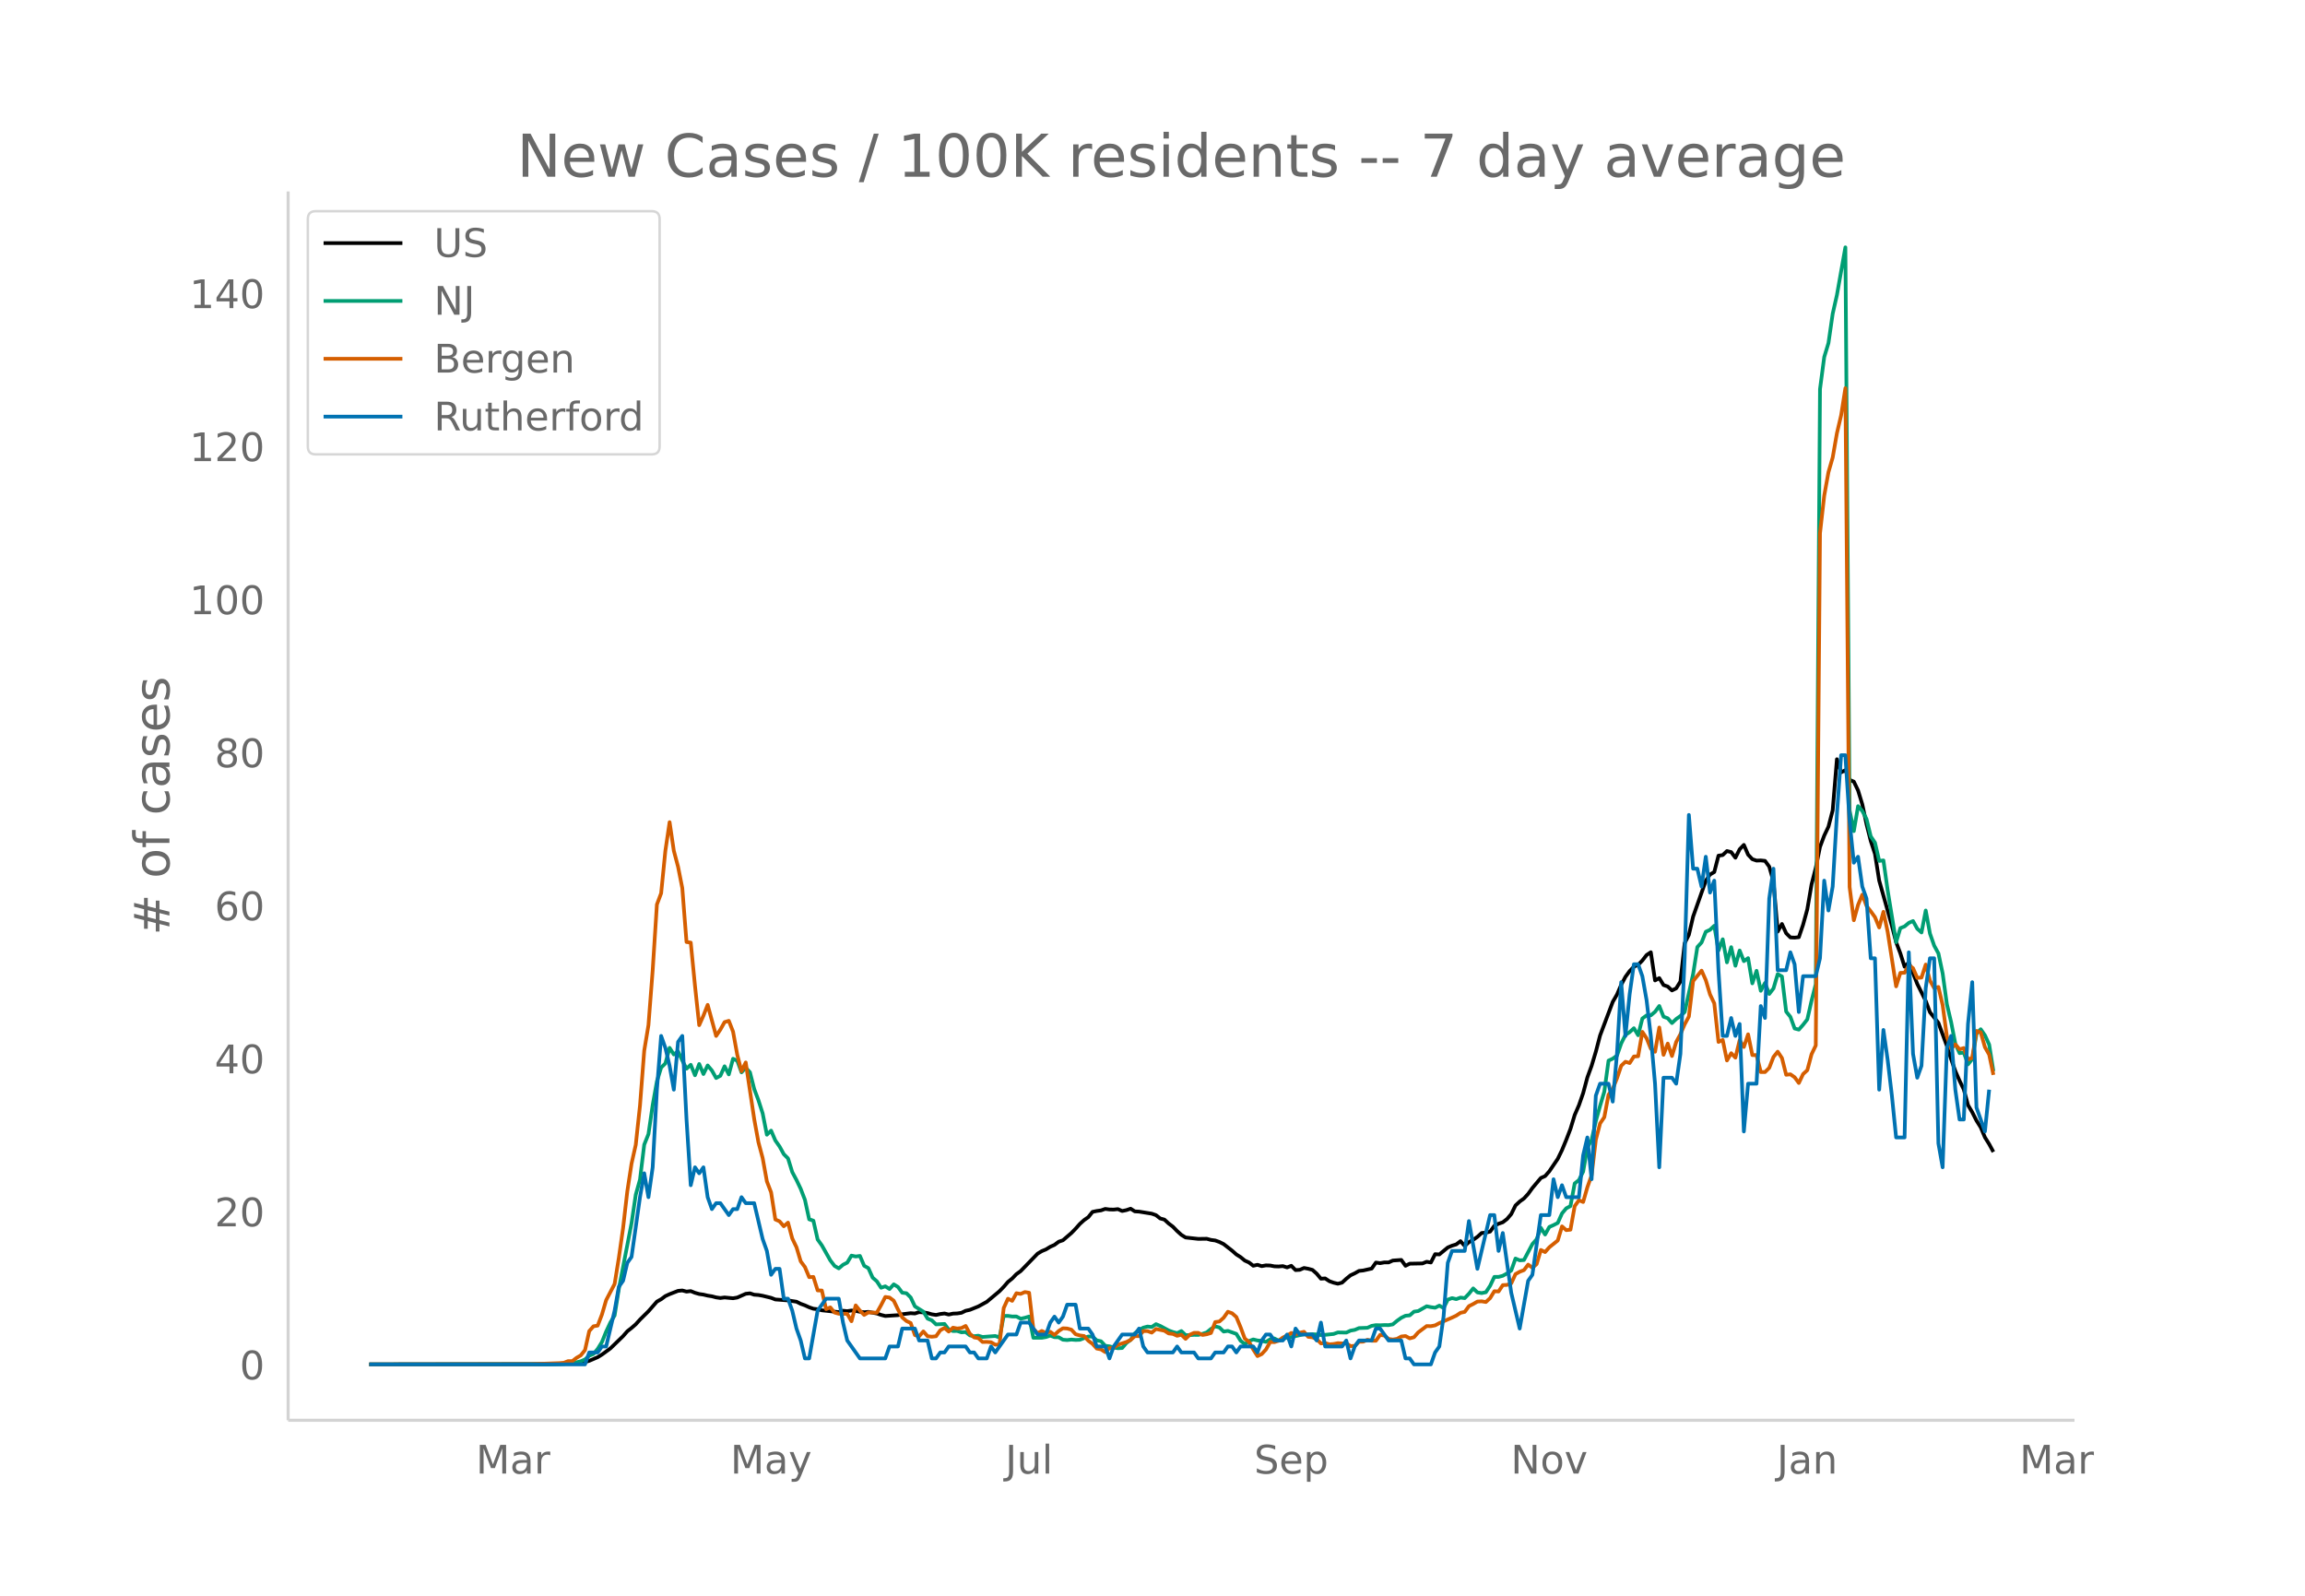 <svg height="864" viewBox="0 0 936 648" width="1248" xmlns="http://www.w3.org/2000/svg" xmlns:xlink="http://www.w3.org/1999/xlink"><defs><style>*{stroke-linecap:butt;stroke-linejoin:round}</style></defs><g id="figure_1"><path d="M0 648h936V0H0z" fill="#fff" id="patch_1"/><g id="axes_1"><path d="M117 576.72h725.4V77.76H117z" fill="none" id="patch_2"/><path clip-path="url(#pf35bd10eea)" d="M149.973 554.04l72.128-.087 8.586-.247 5.152-.327 1.718-.297 1.717-.493 3.435-1.474 1.717-1.061 3.435-2.51 5.151-4.985 1.718-1.968 1.717-1.349 1.717-1.492 1.718-1.904 3.434-3.383 3.435-3.925 1.717-.96 1.718-1.277 1.717-.789 3.435-1.335 1.717-.156 1.717.457 1.718-.207 1.717.696 1.717.493 1.718.242 1.717.417 1.717.266 1.718.45 1.717.244 1.717-.22 3.435.322 1.717-.293 3.435-1.52 1.717-.19 1.718.568 1.717.117 1.717.308 3.435.837 1.717.667 3.435.248 1.717.127 3.435.531 1.717.855 1.718.623 1.717.788 1.717.587 1.718.19 1.717.455 6.87.736 1.717-.57 1.717.18 1.717-.26 1.718.166 1.717.33 1.717.187 1.718-.137 3.434.65 1.718.585 1.717.436 5.152-.336 1.717-.378 3.435-.424 1.717.12 1.718-.562 1.717.12 1.717.272 1.718.5 1.717.268 1.717-.388 1.718-.214 1.717.435 1.717-.381 1.718-.07 1.717-.258 1.717-.822 1.718-.38 3.434-1.38 3.435-1.884 5.152-4.31 1.717-1.773 1.717-1.987 1.718-1.39 1.717-1.775 1.717-1.221 6.87-7.077 1.717-1.043 1.717-.71 1.718-1.059 1.717-.77 1.717-1.282 1.718-.586 3.434-2.946 1.718-1.764 1.717-1.927 1.717-1.558 1.718-1.202 1.717-2.136 1.717-.365 1.718-.234 1.717-.605 1.717.228 1.718.043 1.717-.188 1.717.768 1.718-.352 1.717-.585 1.717 1.09 1.718.095 5.152.836 1.717.6 1.717 1.345 1.718.463 1.717 1.582 1.717 1.294 1.718 1.766 1.717 1.547 1.717 1.072 5.152.57 3.435-.049 1.717.467 1.718.227 1.717.608 1.717.858 3.435 2.675 1.717 1.523 1.718 1.087 1.717 1.413 1.717.773 1.718 1.326 1.717-.39 1.717.548 1.718-.312 1.717.057 1.717.333 1.718.056 1.717-.148 1.717.53 1.718-.658 1.717 1.741 1.717-.106 1.718-.75 1.717.32 1.717.464 1.718 1.53 1.717 2.044 1.717-.12 1.718 1.127 1.717.613 1.717.426 1.718-.452 1.717-1.585 1.717-1.39 1.718-.803 1.717-.98 1.717-.179 3.435-.773 1.717-2.443 1.717.247 1.718-.31 1.717.015 1.717-.77 3.435-.247 1.717 2.38 1.718-.854 5.152-.097 1.717-.688 1.717.303 1.718-3.389 1.717.113 3.435-2.83 1.717-.727 1.717-.524 1.718-1.314 1.717 1.947 1.717-1.56 1.718-.925 1.717-1.213 1.717-1.555 1.718-.15 1.717-.42 1.717-2.356 1.718-.839 1.717-.593 1.717-1.322 1.718-2.006 1.717-3.492 1.717-1.6 1.718-1.244 1.717-1.865 1.717-2.387 3.435-4.07 1.717-.762 1.718-1.959 3.434-5.06 1.718-3.542 1.717-4.149 1.717-4.457 1.718-5.643 1.717-3.952 1.717-4.926 1.718-6.402 1.717-4.708 1.717-5.721 1.718-6.583 5.152-13.66 1.717-2.96 1.717-3.976 1.718-3.229 1.717-2.35 1.717-1.747 1.718-.764 1.717-1.765 1.717-2.217 1.718-1.134 1.717 11.445 1.717-.948 1.718 2.813 1.717.604 1.717 1.593 1.718-.844 1.717-2.778 1.717-15.535 1.718-3.45 1.717-7.374 5.152-14.58 1.717-2.506 1.718-1.009 1.717-6.651 1.717-.238 1.718-1.639 1.717.429 1.717 2.287 1.718-3.423 1.717-1.786 1.717 3.969 1.717 1.827 1.718.579 1.717-.066 1.717.177 1.718 2.333 1.717 6.07 1.717 20.321 1.718-3.102 1.717 3.767 1.717 1.697 1.718.077 1.717-.167 1.717-5.07 1.718-6.26 1.717-10.08 1.717-6.745 1.718-8.507 1.717-4.59 1.717-3.615 1.718-6.66 1.717-20.742 1.717 5.31 1.718-.862 1.717 3.924 1.717.722 1.718 3.576 1.717 5.637 1.717 8.072 1.718 6.826 1.717 5.236 1.717 10.86 5.152 18.324 1.718 6.654 1.717 4.56 1.717 5.423 1.718-1.766 3.434 8.754 3.435 6.893 1.717 4.603 3.435 4.31 3.435 9.374 1.717 5.331 1.717 4.881 1.718 3.906 1.717 3.541 1.717 6.366 1.718 2.898 1.717 3.397 1.717 2.737 1.718 4.06 1.717 2.745 1.717 3.176h0" fill="none" stroke="#000" stroke-linecap="round" stroke-width="1.5" id="line2d_1"/><path clip-path="url(#pf35bd10eea)" d="M149.973 554.04l75.562-.11 3.435-.12 3.435-.23 3.434-.804 1.718-.755 1.717-1.51 1.717-.699 1.718-2.074 1.717-2.773 1.717-4.258 1.718-3.694 1.717-2.838 1.717-10.825 5.152-26.642 1.717-11.594 1.718-6.142 1.717-14.153 1.717-4.303 1.718-11.774 1.717-9.645 1.717-5.592 1.718-1.674 1.717-6.327 1.717 2.688 1.718-1.274 1.717 3.718 1.717 3.329 1.718-1.59 1.717 4.253 1.717-4.567 1.718 4.072 1.717-3.483 1.717 2.054 1.718 3.049 1.717-.91 1.717-3.853 1.718 3.293 1.717-6.356 1.717.814 1.718 4.713 1.717-1.87 1.717 1.83 1.718 6.771 1.717 4.563 1.717 5.348 1.718 8.675 1.717-1.654 1.717 3.998 1.718 2.439 1.717 3.123 1.717 1.72 1.718 5.552 1.717 3.213 1.717 3.593 1.718 4.478 1.717 7.896 1.717.56 1.718 7.626 1.717 2.399 3.435 6.092 1.717 2.234 1.717 1.01 1.718-1.46 1.717-.88 1.717-2.843 1.718.355 1.717-.23 1.717 3.993 1.718.974 1.717 3.833 1.717 1.51 1.718 2.608 1.717-.57 1.717 1.09 1.718-1.894 1.717 1.065 1.717 2.323 1.718.225 1.717 1.704 1.717 3.624 3.435 2.149 1.717 2.828 1.718.7 1.717 1.64 3.435-.176 1.717 2.289 1.717.58 1.718-.025 1.717.554 1.717-.12 1.718 1.365 1.717.33 1.717-.205 1.718.515 5.151-.395 1.718.594 1.717-8.765 1.717.005 1.718.245 1.717-.005 1.717.914 1.718-.38 1.717-.514 1.717 8.635h3.435l1.717-.3 1.718-.594 1.717.64 1.717.044 1.718.995 1.717.14 1.717-.2 1.718.15 1.717-.075 3.435-1.32 1.717.04 1.717 1.54 1.718.34 1.717 1.849 1.717.22 1.718.5 1.717.274 1.717-.095 1.718-2.039 1.717-1.25 1.717-2.678 1.718-1.344 1.717-.95 1.717-.454 1.718.19 1.717-1.16 1.717.72 3.435 1.844 1.717.635 1.718.454 1.717-.85 1.717 1.65 1.718.005 1.717-.115 1.717.03 1.718-.44 1.717-.57 1.717-1.409 1.718-1.05 1.717.45 1.717 1.655 1.718-.27 3.434 1.214 1.718 2.779 1.717 1.4 1.717-1.255 1.718-.675 1.717.435 1.717.145 1.718.415 1.717-1.035 1.717-.34 1.718.9 3.434-1.335 1.718-.14 5.152-1.169 1.717.12 1.717-.1 1.718.085 1.717.265 1.717-.105 3.435-.355 1.717-.62 3.435.06 1.717-.794 1.718-.305 1.717-.725 3.435-.125 1.717-.78 1.717-.29 1.717.05 1.718-.09 1.717.026 1.717-.305 1.718-1.444 1.717-1.225 1.717-.834 1.718-.15 1.717-1.5 1.717-.25 3.435-1.943 1.717.36 1.718.24 1.717-.865 1.717.994 1.718-3.418 1.717-.625 1.717.415 1.718-.625 1.717.21 1.717-1.794 1.718-2.149 1.717 1.634 1.717.275 1.718-.35 1.717-2.618 1.717-3.613h1.718l1.717-.455 1.717-.955 1.718-1.174 1.717-4.873 1.717.73 1.718-.12 3.434-6.492 1.718-1.939 1.717-4.652 1.717 2.728 1.718-3.068 1.717-.76 1.717-.885 1.718-3.863 1.717-2.059 1.717-.924 1.718-9.19 1.717-1.35 1.717-3.448 1.718-9.76 1.717-3.109 1.717-7.646 1.718-6.177 1.717-5.752 1.717-12.619 1.718-.804 1.717-1.245 1.717-4.942 1.718-3.449 1.717-1.144 1.717-1.58 1.718 2.85 1.717-6.807 1.717-1.245 1.718-.025 1.717-1.454 1.717-2.344 1.718 4.333 1.717.645 1.717 1.954 1.718-1.654 1.717-1.22 1.717-1.599 3.435-15.442 1.717-10.95 1.718-1.864 1.717-4.348 1.717-.8 1.718-1.634 1.717 10.06 1.717-4.577 1.718 9.375 1.717-6.172 1.717 7.546 1.718-6.187 1.717 4.323 1.717-1.23 1.717 10.24 1.718-5.102 1.717 8.131 1.717-3.183 1.718 4.458 1.717-2.244 1.717-5.817 1.718.96 1.717 14.267 1.717 2.134 1.718 4.728 1.717.454 1.717-1.959 1.718-2.204 1.717-7.556 1.717-6.746 1.718-241.62 1.717-13.03 1.717-5.666 1.718-11.91 1.717-7.596 3.435-19.37 1.717 228.662 1.717 8.385 1.718-10.125 1.717 1.934 1.717 3.279 1.718 7.056 1.717 2.55 1.717 7.415 1.718-.204 1.717 12.188 3.435 21.035 1.717-5.742 1.717-.68 1.718-1.45 1.717-.744 1.717 3.144 1.718 1.509 1.717-8.926 1.717 9.366 1.718 4.917 1.717 3.139 1.717 8.126 1.718 12.489 1.717 7.28 1.717 8.787 1.718 3.818 1.717-.22 1.717 4.767 1.718-2.134 1.717-10.29 1.717-1.833 1.718 2.478 1.717 3.763 1.717 10.815h0" fill="none" stroke="#009e73" stroke-linecap="round" stroke-width="1.5" id="line2d_2"/><path clip-path="url(#pf35bd10eea)" d="M149.973 554.04l65.258-.095 12.022-.429 1.717-.143 1.717-.666h1.718l1.717-1.334 1.717-1 1.718-2.142 1.717-7.714 1.717-1.952 1.718-.286 1.717-4.476 1.717-5.857 3.435-6.57 1.717-10.62 1.718-12.094 1.717-14.904 1.717-11.237 1.717-7.666 1.718-15.952 1.717-22.237 1.717-10.38 1.718-22.284 1.717-26.713 1.717-4.571 1.718-17.237 1.717-11.619 1.717 11.619 1.718 6.476 1.717 8.666 1.717 21.903 1.718.238 1.717 17.475 1.717 16.047 1.718-3.857 1.717-4.38 3.435 12.618 1.717-2.571 1.717-3.048 1.718-.524 1.717 4.381 1.717 9.428 1.718 6.666 1.717-3.57 3.435 22.95 1.717 9.428 1.717 6.428 1.718 9.476 1.717 4.476 1.717 11 1.718.761 1.717 2 1.717-1.476 1.718 6.428 1.717 3.571 1.717 5.714 1.718 2.333 1.717 4.095 1.717-.095 1.718 5.476 1.717.048 1.717 7.57 1.718-.714 1.717 2.096 1.717.476 3.435.047 1.717 3 1.718-6.428 1.717 2.143 1.717 1.714 1.718-1 3.434.095 1.718-3.047 1.717-3.333 1.717.238 1.718 1.285 1.717 3.572 1.717 3.19 1.718 1.476 1.717.81 1.717 4.904 1.718.476 1.717-1.952 1.717 1.952 1.718.19 1.717-.19 1.717-2.428 1.718-.953 1.717 1.476 1.717-1.57 1.718.332 1.717-.19 1.717-.857 1.718 3.19 1.717 1.476 1.717.286 1.718 1.571 1.717-.047 1.717.143 1.717 1 1.718-.048 1.717-14.856 1.717-3.762 1.718.857 1.717-3.095 1.717.286 1.718-.762 1.717.285 1.717 14.571 1.718 1.857 1.717-.905 1.717.762 1.718-.428 1.717 1.285 1.717-1.619 1.718-1.095 1.717.095 1.717.477 1.718 1.857 1.717.476 1.717.238 1.718 1.905 1.717 1.285 1.717 1.905 1.718.333 1.717 1.095 1.717-1.619 1.718-.095 1.717-1.238 3.435-1.143 1.717-.81 1.717-1.57h1.718l1.717-2.048h1.717l1.718.619 1.717-1.476 3.435.714 1.717 1.095 1.717.19 1.718.763 1.717-.429 1.717 1.667 1.718-1.667 1.717-.762h1.717l1.718.857 1.717-.285 1.717-.524 1.718-4.428 1.717-.239 1.717-1.523 1.718-2.429 1.717.62 1.717 1.523 1.718 4.143 1.717 4.618 1.717 1.334 1.718 3.095 1.717 2.666 1.717-.81 1.718-1.856 1.717-3.048 1.717.048 1.718-.571 1.717-1.286 1.717-.81 1.718-1.047 1.717.619 1.717-.714 1.718-.381 1.717 2.047 1.717.19 1.718.715 1.717 1.762 1.717-.143 1.718.524 1.717-.143 1.717-.334 1.718.096 1.717-.048 1.717 1.143 1.718-.095 1.717-1.667 1.717-.048 1.718-.761 1.717.38h1.717l1.717-2.38 1.718.285 1.717 1.381 1.717.238 1.718-.285 1.717-.953 1.717-.19 1.718.952 1.717-.476 1.717-1.952 3.435-2.572 1.717.048 1.718-.333 1.717-.905 5.152-2.238 1.717-.81 1.718-1.142 1.717-.381 1.717-2.333 1.718-.857 1.717-1 1.717-.096 1.718.286 1.717-1.571 1.717-2.81 1.718.096 1.717-2.572 1.717-.095 1.718-.619 1.717-3.762 1.717-.952 1.718-.666 1.717-2.238 1.717 1.285 1.718-1.476 1.717-5.761 1.717.857 1.718-1.953 3.434-2.761 1.718-5.714 1.717 1.523 1.717-.19 1.718-9.571 1.717-2.38 1.717.713 1.718-6 1.717-4.856 1.717-14.428 1.718-6.618 1.717-2.524 1.717-9.142 1.718-2.381 1.717-4.286 1.717-5.095 1.718-1.619 1.717.524 1.717-2.666 1.718-.096 1.717-9.904 1.717 2.62 1.718 4.237 1.717 1.238 1.717-9.857 1.718 11.095 1.717-4.571 1.717 5.047 1.718-5.714 1.717-3.142 1.717-4 1.718-3.19 1.717-14.38 3.435-4.238 1.717 3.856 1.717 5.81 1.718 3.619 1.717 15.665 1.717-.81 1.718 8.334 1.717-2.953 1.717 1.81 1.718-7.047 1.717 2.714 1.717-5.143 1.717 8.428h1.718l1.717 6.905h1.717l1.718-1.715 1.717-4.428 1.717-2.143 1.718 2.572 1.717 6.809 1.717-.19 1.718 1.19 1.717 2.333 1.717-3.619 1.718-1.571 1.717-6.476 1.717-3.571 1.718-207.988 1.717-15.285 1.717-9.523 1.718-5.952 1.717-9.857 1.717-7.333 1.718-10.951 1.717 202.56 1.717 13.475 1.718-6.238 1.717-4.143 1.717 4.571 1.718 2.19 1.717 2.382 1.717 4.19 1.718-6.38 1.717 8.19 3.435 22.093 1.717-5.476 1.717-.047 1.718-3.095 1.717 1.238 1.717 3.952 1.718-.143 1.717-5.285 1.717 6.523 1.718 3.047 1.717-.476 1.717 7.38 1.718 12.762 1.717 4.952 1.717-1.762 1.718 2 1.717-.524 1.717 4.667 1.718-.667 1.717-10.952 1.717.62 1.718 5.999 1.717 3 1.717 8.237h0" fill="none" stroke="#d55e00" stroke-linecap="round" stroke-width="1.5" id="line2d_3"/><path clip-path="url(#pf35bd10eea)" d="M149.973 554.04h87.584l1.717-4.85h3.435l1.717-2.426h1.717l3.435-14.55 1.717-9.701 1.718-2.425 1.717-7.276 1.717-2.425 3.435-24.252 1.717-9.7 1.717 9.7 1.718-12.126 1.717-31.527 1.717-21.827 1.718 4.85 1.717 7.276 1.717 9.7 1.718-19.4 1.717-2.426 1.717 33.953 1.718 26.677 1.717-7.276 1.717 2.425 1.718-2.425 1.717 12.126 1.717 4.85 1.718-2.425h1.717l3.435 4.85 1.717-2.425h1.717l1.718-4.85 1.717 2.425h3.435l3.434 14.551 1.718 4.85 1.717 9.701 1.717-2.425h1.718l1.717 12.126h1.717l1.718 4.85 1.717 7.276 1.717 4.85 1.718 7.276h1.717l3.435-19.402 3.434-4.85h5.152l1.718 9.7 1.717 7.276 5.152 7.276h10.304l1.717-4.85h3.435l1.717-7.276h5.152l1.718 4.85h3.434l1.718 7.276h1.717l1.717-2.425h1.718l1.717-2.426h6.87l1.717 2.426h1.717l1.717 2.425h3.435l1.717-4.85 1.717 2.425 5.152-7.276h3.435l1.717-4.85h3.435l3.435 4.85h3.434l1.718-4.85 1.717-2.425 1.717 2.425 1.718-2.425 1.717-4.85h3.435l1.717 9.7h3.435l1.717 2.425 1.717 4.85h3.435l1.717 4.85 1.718-4.85 3.434-4.85h5.152l1.718-2.425 1.717 7.275 1.717 2.426h10.304l1.718-2.426 1.717 2.426h5.152l1.717 2.425h5.152l1.718-2.425h3.434l1.718-2.426h1.717l1.717 2.426 1.718-2.426h5.152l1.717 2.426 1.717-4.85 1.718-2.426h1.717l1.717 2.425h3.435l1.717-2.425 1.718 4.85 1.717-7.275 1.717 2.425h5.152l1.718 2.425 1.717-7.275 1.717 9.7h6.87l1.717-2.425 1.717 7.276 1.718-4.85 1.717-2.426h5.152l1.717-4.85h1.717l3.435 4.85h5.152l1.717 7.276h1.718l1.717 2.425h6.87l1.717-4.85 1.717-2.426 1.717-12.125 1.718-21.827 1.717-4.85h5.152l1.717-12.126 3.435 19.401 5.152-21.826h1.717l1.718 14.55 1.717-7.275 3.435 24.252 3.434 14.55 3.435-19.4 1.717-2.426 3.435-24.251h3.435l1.717-14.551 1.717 7.275 1.718-4.85 1.717 4.85h5.152l1.717-16.976 1.718-7.276 1.717 16.977 1.717-33.953 1.718-4.85h3.434l1.718 7.275 1.717-19.401 1.717-29.102 1.718 21.826 1.717-16.976 1.717-12.126h1.718l1.717 4.85 1.717 9.701 1.718 14.551 1.717 19.402 1.717 33.952 1.718-36.377h3.434l1.718 2.425 1.717-12.126 1.717-38.803 1.718-58.204 1.717 21.826h1.717l1.718 7.276 1.717-12.126 1.717 14.551 1.718-4.85 1.717 36.377 1.717 26.677h1.718l1.717-7.275 1.717 7.275 1.718-4.85 1.717 43.653 1.717-19.401h3.435l1.717-31.528 1.717 4.85 1.718-48.503 1.717-12.126 1.717 41.228h3.435l1.717-7.275 1.718 4.85 1.717 19.402 1.717-14.551h5.152l1.718-7.276 1.717-31.527 1.717 12.126 1.718-9.701 1.717-29.102 1.717-24.252h1.718l1.717 26.677 1.717 16.976 1.718-2.425 1.717 12.126 1.717 4.85 1.718 24.252h1.717l1.717 53.354 1.718-24.252 1.717 12.126 1.717 14.551 1.718 16.976h3.434l1.718-75.18 1.717 41.228 1.717 9.7 1.718-4.85 1.717-31.527 1.717-12.126h1.718l1.717 75.18 1.717 9.701 1.718-48.503 1.717-4.85 1.717 21.826 1.718 12.126h1.717l1.717-38.803 1.718-16.976 1.717 50.928 3.435 9.701 1.717-16.976h0" fill="none" stroke="#0072b2" stroke-linecap="round" stroke-width="1.5" id="line2d_4"/><path d="M117 576.72V77.76" fill="none" stroke="#d3d3d3" stroke-linecap="square" stroke-width="1.25" id="patch_3"/><path d="M117 576.72h725.4" fill="none" stroke="#d3d3d3" stroke-linecap="square" stroke-width="1.25" id="patch_4"/><g id="matplotlib.axis_1"><g id="xtick_1"><g transform="matrix(.16 0 0 -.16 193.268 598.378)" fill="#696969" id="text_1"><defs><path d="M9.813 72.906h14.703l18.593-49.61 18.703 49.61h14.704V0H66.89v64.016l-18.797-50h-9.907l-18.796 50V0H9.813z" id="DejaVuSans-77"/><path d="M34.281 27.484q-10.89 0-15.093-2.484-4.204-2.484-4.204-8.5 0-4.781 3.157-7.594 3.156-2.797 8.562-2.797 7.485 0 12 5.297 4.516 5.297 4.516 14.078v2zm17.922 3.72V0H43.22v8.297Q40.14 3.328 35.547.953q-4.594-2.375-11.234-2.375-8.391 0-13.36 4.719Q6 8.016 6 15.922q0 9.219 6.172 13.906 6.187 4.688 18.437 4.688h12.61v.89q0 6.203-4.078 9.594-4.078 3.39-11.453 3.39-4.688 0-9.141-1.124-4.438-1.125-8.531-3.375v8.312q4.921 1.906 9.562 2.844 4.64.953 9.031.953 11.875 0 17.735-6.156 5.86-6.14 5.86-18.64z" id="DejaVuSans-97"/><path d="M41.11 46.297q-1.516.875-3.297 1.281Q36.03 48 33.89 48q-7.625 0-11.703-4.953-4.079-4.953-4.079-14.234V0H9.08v54.688h9.03v-8.5q2.844 4.984 7.375 7.39Q30.031 56 36.531 56q.922 0 2.047-.125 1.125-.11 2.484-.36z" id="DejaVuSans-114"/></defs><use xlink:href="#DejaVuSans-77"/><use x="86.279" xlink:href="#DejaVuSans-97"/><use x="147.559" xlink:href="#DejaVuSans-114"/></g></g><g id="xtick_2"><g transform="matrix(.16 0 0 -.16 296.579 598.378)" fill="#696969" id="text_2"><defs><path d="M32.172-5.078q-3.797-9.766-7.422-12.735-3.61-2.984-9.656-2.984H7.906v7.516h5.282q3.703 0 5.75 1.765Q21-9.766 23.483-3.219l1.61 4.094-22.11 53.813H12.5l17.094-42.766 17.093 42.766h9.516z" id="DejaVuSans-121"/></defs><use xlink:href="#DejaVuSans-77"/><use x="86.279" xlink:href="#DejaVuSans-97"/><use x="147.559" xlink:href="#DejaVuSans-121"/></g></g><g id="xtick_3"><g transform="matrix(.16 0 0 -.16 408.224 598.378)" fill="#696969" id="text_3"><defs><path d="M9.813 72.906h9.859V5.078q0-13.187-5-19.14-5-5.954-16.094-5.954h-3.75v8.297h3.078q6.531 0 9.219 3.672Q9.813-4.39 9.813 5.078z" id="DejaVuSans-74"/><path d="M8.5 21.578v33.11h8.984V21.922q0-7.766 3.016-11.656 3.031-3.875 9.094-3.875 7.265 0 11.484 4.64 4.234 4.64 4.234 12.656v31h8.985V0h-8.984v8.406Q42.047 3.422 37.718 1q-4.313-2.422-10.032-2.422-9.421 0-14.312 5.86Q8.5 10.296 8.5 21.578zM31.11 56z" id="DejaVuSans-117"/><path d="M9.422 75.984h8.984V0H9.422z" id="DejaVuSans-108"/></defs><use xlink:href="#DejaVuSans-74"/><use x="29.492" xlink:href="#DejaVuSans-117"/><use x="92.871" xlink:href="#DejaVuSans-108"/></g></g><g id="xtick_4"><g transform="matrix(.16 0 0 -.16 509.27 598.378)" fill="#696969" id="text_4"><defs><path d="M53.516 70.516V60.89q-5.61 2.687-10.594 4-4.984 1.328-9.625 1.328-8.047 0-12.422-3.125t-4.375-8.89q0-4.845 2.906-7.313 2.907-2.453 11.016-3.97l5.953-1.218q11.031-2.11 16.281-7.406 5.25-5.297 5.25-14.172 0-10.61-7.11-16.078-7.093-5.469-20.812-5.469-5.172 0-11.015 1.172Q13.14.922 6.89 3.219v10.156q6-3.36 11.765-5.078 5.766-1.703 11.328-1.703 8.438 0 13.032 3.312 4.593 3.328 4.593 9.485 0 5.359-3.297 8.39-3.296 3.032-10.812 4.547L27.484 33.5q-11.03 2.188-15.968 6.875-4.922 4.688-4.922 13.047 0 9.672 6.812 15.234 6.813 5.563 18.766 5.563 5.14 0 10.453-.938 5.328-.922 10.89-2.765z" id="DejaVuSans-83"/><path d="M56.203 29.594v-4.39H14.891q.593-9.282 5.593-14.142 5-4.859 13.938-4.859 5.172 0 10.031 1.266 4.86 1.265 9.656 3.812v-8.5Q49.266.734 44.187-.344 39.11-1.422 33.892-1.422q-13.094 0-20.735 7.61-7.64 7.625-7.64 20.625 0 13.421 7.25 21.296Q20.016 56 32.328 56q11.031 0 17.453-7.11 6.422-7.093 6.422-19.296zm-8.984 2.64q-.094 7.36-4.125 11.75-4.032 4.407-10.672 4.407-7.516 0-12.031-4.25-4.516-4.25-5.203-11.97z" id="DejaVuSans-101"/><path d="M18.11 8.203v-29H9.077v75.484h9.031v-8.296q2.844 4.875 7.157 7.234Q29.594 56 35.594 56q9.968 0 16.187-7.906 6.235-7.907 6.235-20.797T51.78 6.484q-6.218-7.906-16.187-7.906-6 0-10.328 2.375-4.313 2.375-7.157 7.25zm30.578 19.094q0 9.906-4.079 15.547-4.078 5.64-11.203 5.64-7.14 0-11.218-5.64-4.079-5.64-4.079-15.547 0-9.906 4.078-15.547 4.079-5.64 11.22-5.64 7.124 0 11.202 5.64t4.078 15.547z" id="DejaVuSans-112"/></defs><use xlink:href="#DejaVuSans-83"/><use x="63.477" xlink:href="#DejaVuSans-101"/><use x="125" xlink:href="#DejaVuSans-112"/></g></g><g id="xtick_5"><g transform="matrix(.16 0 0 -.16 613.493 598.378)" fill="#696969" id="text_5"><defs><path d="M9.813 72.906h13.28l32.329-60.984v60.984h9.562V0h-13.28L19.39 60.984V0H9.813z" id="DejaVuSans-78"/><path d="M30.61 48.39q-7.22 0-11.422-5.64-4.204-5.64-4.204-15.453 0-9.813 4.172-15.453 4.188-5.64 11.453-5.64 7.188 0 11.375 5.655 4.203 5.672 4.203 15.438 0 9.719-4.203 15.406-4.187 5.688-11.375 5.688zm0 7.61q11.718 0 18.406-7.625 6.703-7.61 6.703-21.078 0-13.422-6.703-21.078-6.688-7.64-18.407-7.64-11.765 0-18.437 7.64-6.656 7.656-6.656 21.078 0 13.469 6.656 21.078Q18.844 56 30.609 56z" id="DejaVuSans-111"/><path d="M2.984 54.688H12.5L29.594 8.797l17.093 45.89h9.516L35.687 0H23.485z" id="DejaVuSans-118"/></defs><use xlink:href="#DejaVuSans-78"/><use x="74.805" xlink:href="#DejaVuSans-111"/><use x="135.986" xlink:href="#DejaVuSans-118"/></g></g><g id="xtick_6"><g transform="matrix(.16 0 0 -.16 721.532 598.378)" fill="#696969" id="text_6"><defs><path d="M54.89 33.016V0h-8.984v32.719q0 7.765-3.031 11.61-3.031 3.858-9.078 3.858-7.281 0-11.484-4.64-4.204-4.625-4.204-12.64V0H9.08v54.688h9.03v-8.5q3.235 4.937 7.594 7.374Q30.078 56 35.797 56q9.422 0 14.25-5.828 4.844-5.828 4.844-17.156z" id="DejaVuSans-110"/></defs><use xlink:href="#DejaVuSans-74"/><use x="29.492" xlink:href="#DejaVuSans-97"/><use x="90.771" xlink:href="#DejaVuSans-110"/></g></g><g id="xtick_7"><g transform="matrix(.16 0 0 -.16 820.093 598.378)" fill="#696969" id="text_7"><use xlink:href="#DejaVuSans-77"/><use x="86.279" xlink:href="#DejaVuSans-97"/><use x="147.559" xlink:href="#DejaVuSans-114"/></g></g></g><g id="matplotlib.axis_2"><g id="ytick_1"><g transform="matrix(.16 0 0 -.16 97.32 560.119)" fill="#696969" id="text_8"><defs><path d="M31.781 66.406q-7.61 0-11.453-7.5Q16.5 51.422 16.5 36.375q0-14.984 3.828-22.484 3.844-7.5 11.453-7.5 7.672 0 11.5 7.5 3.844 7.5 3.844 22.484 0 15.047-3.844 22.531-3.828 7.5-11.5 7.5zm0 7.813q12.266 0 18.735-9.703 6.468-9.688 6.468-28.141 0-18.406-6.468-28.11-6.47-9.687-18.735-9.687-12.25 0-18.718 9.688-6.47 9.703-6.47 28.109 0 18.453 6.47 28.14Q19.53 74.22 31.78 74.22z" id="DejaVuSans-48"/></defs><use xlink:href="#DejaVuSans-48"/></g></g><g id="ytick_2"><g transform="matrix(.16 0 0 -.16 87.14 497.976)" fill="#696969" id="text_9"><defs><path d="M19.188 8.297h34.421V0H7.33v8.297q5.609 5.812 15.296 15.594 9.703 9.797 12.188 12.64 4.734 5.313 6.609 9 1.89 3.688 1.89 7.25 0 5.813-4.078 9.469-4.078 3.672-10.625 3.672-4.64 0-9.797-1.61-5.14-1.609-11-4.89v9.969Q13.767 71.78 18.938 73q5.188 1.219 9.485 1.219 11.328 0 18.062-5.672 6.735-5.656 6.735-15.125 0-4.5-1.688-8.531-1.672-4.016-6.125-9.485-1.218-1.422-7.765-8.187-6.532-6.766-18.453-18.922z" id="DejaVuSans-50"/></defs><use xlink:href="#DejaVuSans-50"/><use x="63.623" xlink:href="#DejaVuSans-48"/></g></g><g id="ytick_3"><g transform="matrix(.16 0 0 -.16 87.14 435.832)" fill="#696969" id="text_10"><defs><path d="M37.797 64.313L12.89 25.39h24.906zm-2.594 8.593H47.61V25.391h10.407v-8.203H47.609V0h-9.812v17.188H4.89v9.515z" id="DejaVuSans-52"/></defs><use xlink:href="#DejaVuSans-52"/><use x="63.623" xlink:href="#DejaVuSans-48"/></g></g><g id="ytick_4"><g transform="matrix(.16 0 0 -.16 87.14 373.69)" fill="#696969" id="text_11"><defs><path d="M33.016 40.375q-6.641 0-10.532-4.547-3.875-4.531-3.875-12.437 0-7.86 3.875-12.438 3.891-4.562 10.532-4.562 6.64 0 10.515 4.562 3.875 4.578 3.875 12.438 0 7.906-3.875 12.437-3.875 4.547-10.515 4.547zm19.578 30.922v-8.984q-3.719 1.75-7.5 2.671-3.782.938-7.5.938-9.766 0-14.922-6.594-5.14-6.594-5.875-19.922 2.875 4.25 7.219 6.516 4.359 2.266 9.578 2.266 10.984 0 17.36-6.672 6.374-6.657 6.374-18.125 0-11.235-6.64-18.032-6.641-6.78-17.672-6.78-12.657 0-19.344 9.687-6.688 9.703-6.688 28.109 0 17.281 8.204 27.563 8.203 10.28 22.015 10.28 3.719 0 7.5-.734t7.89-2.187z" id="DejaVuSans-54"/></defs><use xlink:href="#DejaVuSans-54"/><use x="63.623" xlink:href="#DejaVuSans-48"/></g></g><g id="ytick_5"><g transform="matrix(.16 0 0 -.16 87.14 311.546)" fill="#696969" id="text_12"><defs><path d="M31.781 34.625q-7.031 0-11.062-3.766-4.016-3.765-4.016-10.343 0-6.594 4.016-10.36Q24.75 6.391 31.78 6.391q7.032 0 11.078 3.78 4.063 3.798 4.063 10.345 0 6.578-4.031 10.343-4.016 3.766-11.11 3.766zm-9.86 4.188q-6.343 1.562-9.89 5.906Q8.5 49.079 8.5 55.329q0 8.733 6.219 13.812 6.234 5.078 17.062 5.078 10.89 0 17.094-5.078 6.203-5.079 6.203-13.813 0-6.25-3.547-10.61-3.531-4.343-9.828-5.906 7.125-1.656 11.094-6.5 3.984-4.828 3.984-11.796 0-10.61-6.468-16.282-6.47-5.656-18.532-5.656-12.047 0-18.531 5.656-6.469 5.672-6.469 16.282 0 6.968 4 11.797 4.016 4.843 11.14 6.5zM18.314 54.39q0-5.657 3.53-8.828 3.548-3.172 9.938-3.172 6.36 0 9.938 3.172 3.593 3.171 3.593 8.828 0 5.672-3.593 8.843-3.578 3.172-9.938 3.172-6.39 0-9.937-3.172-3.532-3.172-3.532-8.843z" id="DejaVuSans-56"/></defs><use xlink:href="#DejaVuSans-56"/><use x="63.623" xlink:href="#DejaVuSans-48"/></g></g><g id="ytick_6"><g transform="matrix(.16 0 0 -.16 76.96 249.403)" fill="#696969" id="text_13"><defs><path d="M12.406 8.297h16.11v55.625l-17.532-3.516v8.985l17.438 3.515h9.86V8.296H54.39V0H12.406z" id="DejaVuSans-49"/></defs><use xlink:href="#DejaVuSans-49"/><use x="63.623" xlink:href="#DejaVuSans-48"/><use x="127.246" xlink:href="#DejaVuSans-48"/></g></g><g id="ytick_7"><g transform="matrix(.16 0 0 -.16 76.96 187.26)" fill="#696969" id="text_14"><use xlink:href="#DejaVuSans-49"/><use x="63.623" xlink:href="#DejaVuSans-50"/><use x="127.246" xlink:href="#DejaVuSans-48"/></g></g><g id="ytick_8"><g transform="matrix(.16 0 0 -.16 76.96 125.117)" fill="#696969" id="text_15"><use xlink:href="#DejaVuSans-49"/><use x="63.623" xlink:href="#DejaVuSans-52"/><use x="127.246" xlink:href="#DejaVuSans-48"/></g></g><g transform="matrix(0 -.2 -.2 0 68.8 379.813)" fill="#696969" id="text_16"><defs><path d="M51.125 44H36.922l-4.11-16.313h14.313zm-7.328 27.781l-5.078-20.265h14.265L58.11 71.78h7.813L60.89 51.516h15.234V44h-17.14l-4-16.313h15.53V20.22H53.079L48 0h-7.813l5.032 20.219H30.906L25.875 0h-7.86l5.079 20.219H7.719v7.468h17.187L29 44H13.281v7.516h17.625l4.985 20.265z" id="DejaVuSans-35"/><path d="M37.11 75.984V68.5h-8.594q-4.828 0-6.72-1.953-1.874-1.953-1.874-7.031v-4.828h14.797v-6.985H19.922V0H10.89v47.703H2.297v6.984h8.594V58.5q0 9.125 4.25 13.297 4.25 4.187 13.468 4.187z" id="DejaVuSans-102"/><path d="M48.781 52.594v-8.407q-3.812 2.11-7.64 3.157-3.828 1.047-7.735 1.047-8.75 0-13.593-5.547-4.829-5.532-4.829-15.547 0-10.016 4.829-15.563 4.843-5.53 13.593-5.53 3.907 0 7.735 1.046 3.828 1.047 7.64 3.156V2.094Q45.016.344 40.984-.531q-4.015-.89-8.562-.89-12.36 0-19.64 7.765-7.266 7.765-7.266 20.953 0 13.375 7.343 21.031Q20.22 56 33.016 56q4.14 0 8.093-.86 3.953-.843 7.672-2.546z" id="DejaVuSans-99"/><path d="M44.281 53.078v-8.5q-3.797 1.953-7.906 2.922-4.094.984-8.5.984-6.688 0-10.031-2.047-3.344-2.046-3.344-6.156 0-3.125 2.39-4.906 2.391-1.781 9.626-3.39l3.078-.688q9.562-2.047 13.593-5.781 4.032-3.735 4.032-10.422 0-7.625-6.032-12.078-6.03-4.438-16.578-4.438-4.39 0-9.156.86Q10.688.296 5.422 2v9.281q4.984-2.594 9.812-3.89 4.829-1.282 9.579-1.282 6.343 0 9.75 2.172 3.421 2.172 3.421 6.125 0 3.656-2.468 5.61-2.453 1.953-10.813 3.765l-3.125.735q-8.344 1.75-12.062 5.39-3.704 3.64-3.704 9.985 0 7.718 5.47 11.906Q16.75 56 26.811 56q4.97 0 9.36-.734 4.406-.72 8.11-2.188z" id="DejaVuSans-115"/></defs><use xlink:href="#DejaVuSans-35"/><use x="83.789" xlink:href="#DejaVuSans-32"/><use x="115.576" xlink:href="#DejaVuSans-111"/><use x="176.758" xlink:href="#DejaVuSans-102"/><use x="211.963" xlink:href="#DejaVuSans-32"/><use x="243.75" xlink:href="#DejaVuSans-99"/><use x="298.73" xlink:href="#DejaVuSans-97"/><use x="360.01" xlink:href="#DejaVuSans-115"/><use x="412.109" xlink:href="#DejaVuSans-101"/><use x="473.633" xlink:href="#DejaVuSans-115"/></g></g><g transform="matrix(.24 0 0 -.24 209.887 71.76)" fill="#696969" id="text_17"><defs><path d="M4.203 54.688h8.985l11.234-42.672 11.172 42.672h10.593l11.235-42.672 11.187 42.672h8.985L63.28 0H52.688L40.922 44.828 29.109 0H18.5z" id="DejaVuSans-119"/><path d="M64.406 67.281v-10.39q-4.984 4.64-10.625 6.922-5.64 2.296-11.984 2.296-12.5 0-19.14-7.64-6.641-7.64-6.641-22.094 0-14.406 6.64-22.047 6.64-7.64 19.14-7.64 6.345 0 11.985 2.296 5.64 2.297 10.625 6.938V5.609Q59.234 2.094 53.437.33q-5.78-1.75-12.218-1.75-16.563 0-26.094 10.124-9.516 10.14-9.516 27.672 0 17.578 9.516 27.703 9.531 10.14 26.094 10.14 6.531 0 12.312-1.734 5.797-1.734 10.875-5.203z" id="DejaVuSans-67"/><path d="M25.39 72.906h8.297L8.297-9.28H0z" id="DejaVuSans-47"/><path d="M9.813 72.906h9.859V42.094L52.39 72.906h12.703L28.906 38.922 67.672 0H54.688L19.672 35.11V0h-9.86z" id="DejaVuSans-75"/><path d="M9.422 54.688h8.984V0H9.422zm0 21.296h8.984v-11.39H9.422z" id="DejaVuSans-105"/><path d="M45.406 46.39v29.594h8.985V0h-8.985v8.203Q42.578 3.328 38.25.953q-4.313-2.375-10.375-2.375-9.906 0-16.14 7.906-6.22 7.922-6.22 20.813 0 12.89 6.22 20.797Q17.968 56 27.874 56q6.063 0 10.375-2.375 4.328-2.36 7.156-7.234zm-30.61-19.093q0-9.906 4.079-15.547 4.078-5.64 11.203-5.64 7.125 0 11.219 5.64 4.11 5.64 4.11 15.547 0 9.906-4.11 15.547-4.094 5.64-11.219 5.64-7.125 0-11.203-5.64-4.078-5.64-4.078-15.547z" id="DejaVuSans-100"/><path d="M18.313 70.219V54.688h18.5v-6.985h-18.5V18.016q0-6.688 1.828-8.594 1.828-1.906 7.453-1.906h9.218V0h-9.218q-10.407 0-14.36 3.875-3.953 3.89-3.953 14.14v29.688H2.687v6.984h6.594V70.22z" id="DejaVuSans-116"/><path d="M4.89 31.39h26.313v-8H4.891z" id="DejaVuSans-45"/><path d="M8.203 72.906h46.875v-4.203L28.61 0H18.312L43.22 64.594H8.203z" id="DejaVuSans-55"/><path d="M45.406 27.984q0 9.766-4.031 15.125-4.016 5.375-11.297 5.375-7.219 0-11.25-5.375-4.031-5.359-4.031-15.125 0-9.718 4.031-15.093t11.25-5.375q7.281 0 11.297 5.375 4.031 5.375 4.031 15.093zm8.985-21.203q0-13.953-6.203-20.765Q42-20.797 29.203-20.797q-4.734 0-8.937.703-4.203.703-8.157 2.172v8.735q3.954-2.141 7.813-3.157 3.86-1.031 7.86-1.031 8.843 0 13.234 4.61 4.39 4.609 4.39 13.937v4.453q-2.781-4.844-7.125-7.234Q33.938 0 27.875 0 17.828 0 11.672 7.656q-6.156 7.672-6.156 20.328 0 12.688 6.156 20.344Q17.828 56 27.875 56q6.063 0 10.406-2.39 4.344-2.391 7.125-7.22v8.297h8.985z" id="DejaVuSans-103"/></defs><use xlink:href="#DejaVuSans-78"/><use x="74.805" xlink:href="#DejaVuSans-101"/><use x="136.328" xlink:href="#DejaVuSans-119"/><use x="218.115" xlink:href="#DejaVuSans-32"/><use x="249.902" xlink:href="#DejaVuSans-67"/><use x="319.727" xlink:href="#DejaVuSans-97"/><use x="381.006" xlink:href="#DejaVuSans-115"/><use x="433.105" xlink:href="#DejaVuSans-101"/><use x="494.629" xlink:href="#DejaVuSans-115"/><use x="546.729" xlink:href="#DejaVuSans-32"/><use x="578.516" xlink:href="#DejaVuSans-47"/><use x="612.207" xlink:href="#DejaVuSans-32"/><use x="643.994" xlink:href="#DejaVuSans-49"/><use x="707.617" xlink:href="#DejaVuSans-48"/><use x="771.24" xlink:href="#DejaVuSans-48"/><use x="834.863" xlink:href="#DejaVuSans-75"/><use x="900.439" xlink:href="#DejaVuSans-32"/><use x="932.227" xlink:href="#DejaVuSans-114"/><use x="971.09" xlink:href="#DejaVuSans-101"/><use x="1032.613" xlink:href="#DejaVuSans-115"/><use x="1084.713" xlink:href="#DejaVuSans-105"/><use x="1112.496" xlink:href="#DejaVuSans-100"/><use x="1175.973" xlink:href="#DejaVuSans-101"/><use x="1237.496" xlink:href="#DejaVuSans-110"/><use x="1300.875" xlink:href="#DejaVuSans-116"/><use x="1340.084" xlink:href="#DejaVuSans-115"/><use x="1392.184" xlink:href="#DejaVuSans-32"/><use x="1423.971" xlink:href="#DejaVuSans-45"/><use x="1460.055" xlink:href="#DejaVuSans-45"/><use x="1496.139" xlink:href="#DejaVuSans-32"/><use x="1527.926" xlink:href="#DejaVuSans-55"/><use x="1591.549" xlink:href="#DejaVuSans-32"/><use x="1623.336" xlink:href="#DejaVuSans-100"/><use x="1686.813" xlink:href="#DejaVuSans-97"/><use x="1748.092" xlink:href="#DejaVuSans-121"/><use x="1807.271" xlink:href="#DejaVuSans-32"/><use x="1839.059" xlink:href="#DejaVuSans-97"/><use x="1900.338" xlink:href="#DejaVuSans-118"/><use x="1959.518" xlink:href="#DejaVuSans-101"/><use x="2021.041" xlink:href="#DejaVuSans-114"/><use x="2062.154" xlink:href="#DejaVuSans-97"/><use x="2123.434" xlink:href="#DejaVuSans-103"/><use x="2186.91" xlink:href="#DejaVuSans-101"/></g><g id="legend_1"><path d="M128.2 184.5h136.45q3.2 0 3.2-3.2V88.96q0-3.2-3.2-3.2H128.2q-3.2 0-3.2 3.2v92.34q0 3.2 3.2 3.2z" fill="none" opacity=".8" stroke="#ccc" id="patch_5"/><path d="M131.4 98.718h32" fill="none" stroke="#000" stroke-linecap="round" stroke-width="1.5" id="line2d_5"/><g transform="matrix(.16 0 0 -.16 176.2 104.317)" fill="#696969" id="text_18"><defs><path d="M8.688 72.906h9.921V28.61q0-11.718 4.235-16.875 4.25-5.14 13.781-5.14 9.469 0 13.719 5.14 4.25 5.157 4.25 16.875v44.297H64.5V27.391q0-14.25-7.063-21.532-7.046-7.28-20.812-7.28-13.828 0-20.89 7.28-7.047 7.282-7.047 21.532z" id="DejaVuSans-85"/></defs><use xlink:href="#DejaVuSans-85"/><use x="73.193" xlink:href="#DejaVuSans-83"/></g><path d="M131.4 122.203h32" fill="none" stroke="#009e73" stroke-linecap="round" stroke-width="1.5" id="line2d_7"/><g transform="matrix(.16 0 0 -.16 176.2 127.802)" fill="#696969" id="text_19"><use xlink:href="#DejaVuSans-78"/><use x="74.805" xlink:href="#DejaVuSans-74"/></g><path d="M131.4 145.688h32" fill="none" stroke="#d55e00" stroke-linecap="round" stroke-width="1.5" id="line2d_9"/><g transform="matrix(.16 0 0 -.16 176.2 151.287)" fill="#696969" id="text_20"><defs><path d="M19.672 34.813V8.108H35.5q7.953 0 11.781 3.297 3.844 3.297 3.844 10.078 0 6.844-3.844 10.078-3.828 3.25-11.781 3.25zm0 29.984V42.828h14.61q7.218 0 10.75 2.703 3.546 2.719 3.546 8.282 0 5.515-3.547 8.25-3.531 2.734-10.75 2.734zm-9.86 8.11h25.204q11.28 0 17.375-4.688Q58.5 63.53 58.5 54.89q0-6.703-3.125-10.657-3.125-3.953-9.188-4.922 7.282-1.562 11.313-6.53 4.031-4.954 4.031-12.376 0-9.765-6.64-15.093Q48.25 0 35.984 0H9.812z" id="DejaVuSans-66"/></defs><use xlink:href="#DejaVuSans-66"/><use x="68.604" xlink:href="#DejaVuSans-101"/><use x="130.127" xlink:href="#DejaVuSans-114"/><use x="169.49" xlink:href="#DejaVuSans-103"/><use x="232.967" xlink:href="#DejaVuSans-101"/><use x="294.49" xlink:href="#DejaVuSans-110"/></g><path d="M131.4 169.173h32" fill="none" stroke="#0072b2" stroke-linecap="round" stroke-width="1.5" id="line2d_11"/><g transform="matrix(.16 0 0 -.16 176.2 174.773)" fill="#696969" id="text_21"><defs><path d="M44.39 34.188q3.172-1.079 6.172-4.594 3-3.516 6.032-9.672L66.609 0H56l-9.313 18.703q-3.624 7.328-7.015 9.719-3.39 2.39-9.25 2.39h-10.75V0h-9.86v72.906h22.266q12.5 0 18.656-5.234 6.157-5.219 6.157-15.766 0-6.89-3.203-11.437-3.204-4.532-9.297-6.282zM19.673 64.797V38.922h12.406q7.125 0 10.766 3.297 3.64 3.297 3.64 9.687 0 6.39-3.64 9.64-3.64 3.25-10.766 3.25z" id="DejaVuSans-82"/><path d="M54.89 33.016V0h-8.984v32.719q0 7.765-3.031 11.61-3.031 3.858-9.078 3.858-7.281 0-11.484-4.64-4.204-4.625-4.204-12.64V0H9.08v75.984h9.03V46.188q3.235 4.937 7.594 7.374Q30.078 56 35.797 56q9.422 0 14.25-5.828 4.844-5.828 4.844-17.156z" id="DejaVuSans-104"/></defs><use xlink:href="#DejaVuSans-82"/><use x="64.982" xlink:href="#DejaVuSans-117"/><use x="128.361" xlink:href="#DejaVuSans-116"/><use x="167.57" xlink:href="#DejaVuSans-104"/><use x="230.949" xlink:href="#DejaVuSans-101"/><use x="292.473" xlink:href="#DejaVuSans-114"/><use x="333.586" xlink:href="#DejaVuSans-102"/><use x="368.791" xlink:href="#DejaVuSans-111"/><use x="429.973" xlink:href="#DejaVuSans-114"/><use x="469.336" xlink:href="#DejaVuSans-100"/></g></g></g></g><defs><clipPath id="pf35bd10eea"><path d="M117 77.76h725.4v498.96H117z"/></clipPath></defs></svg>